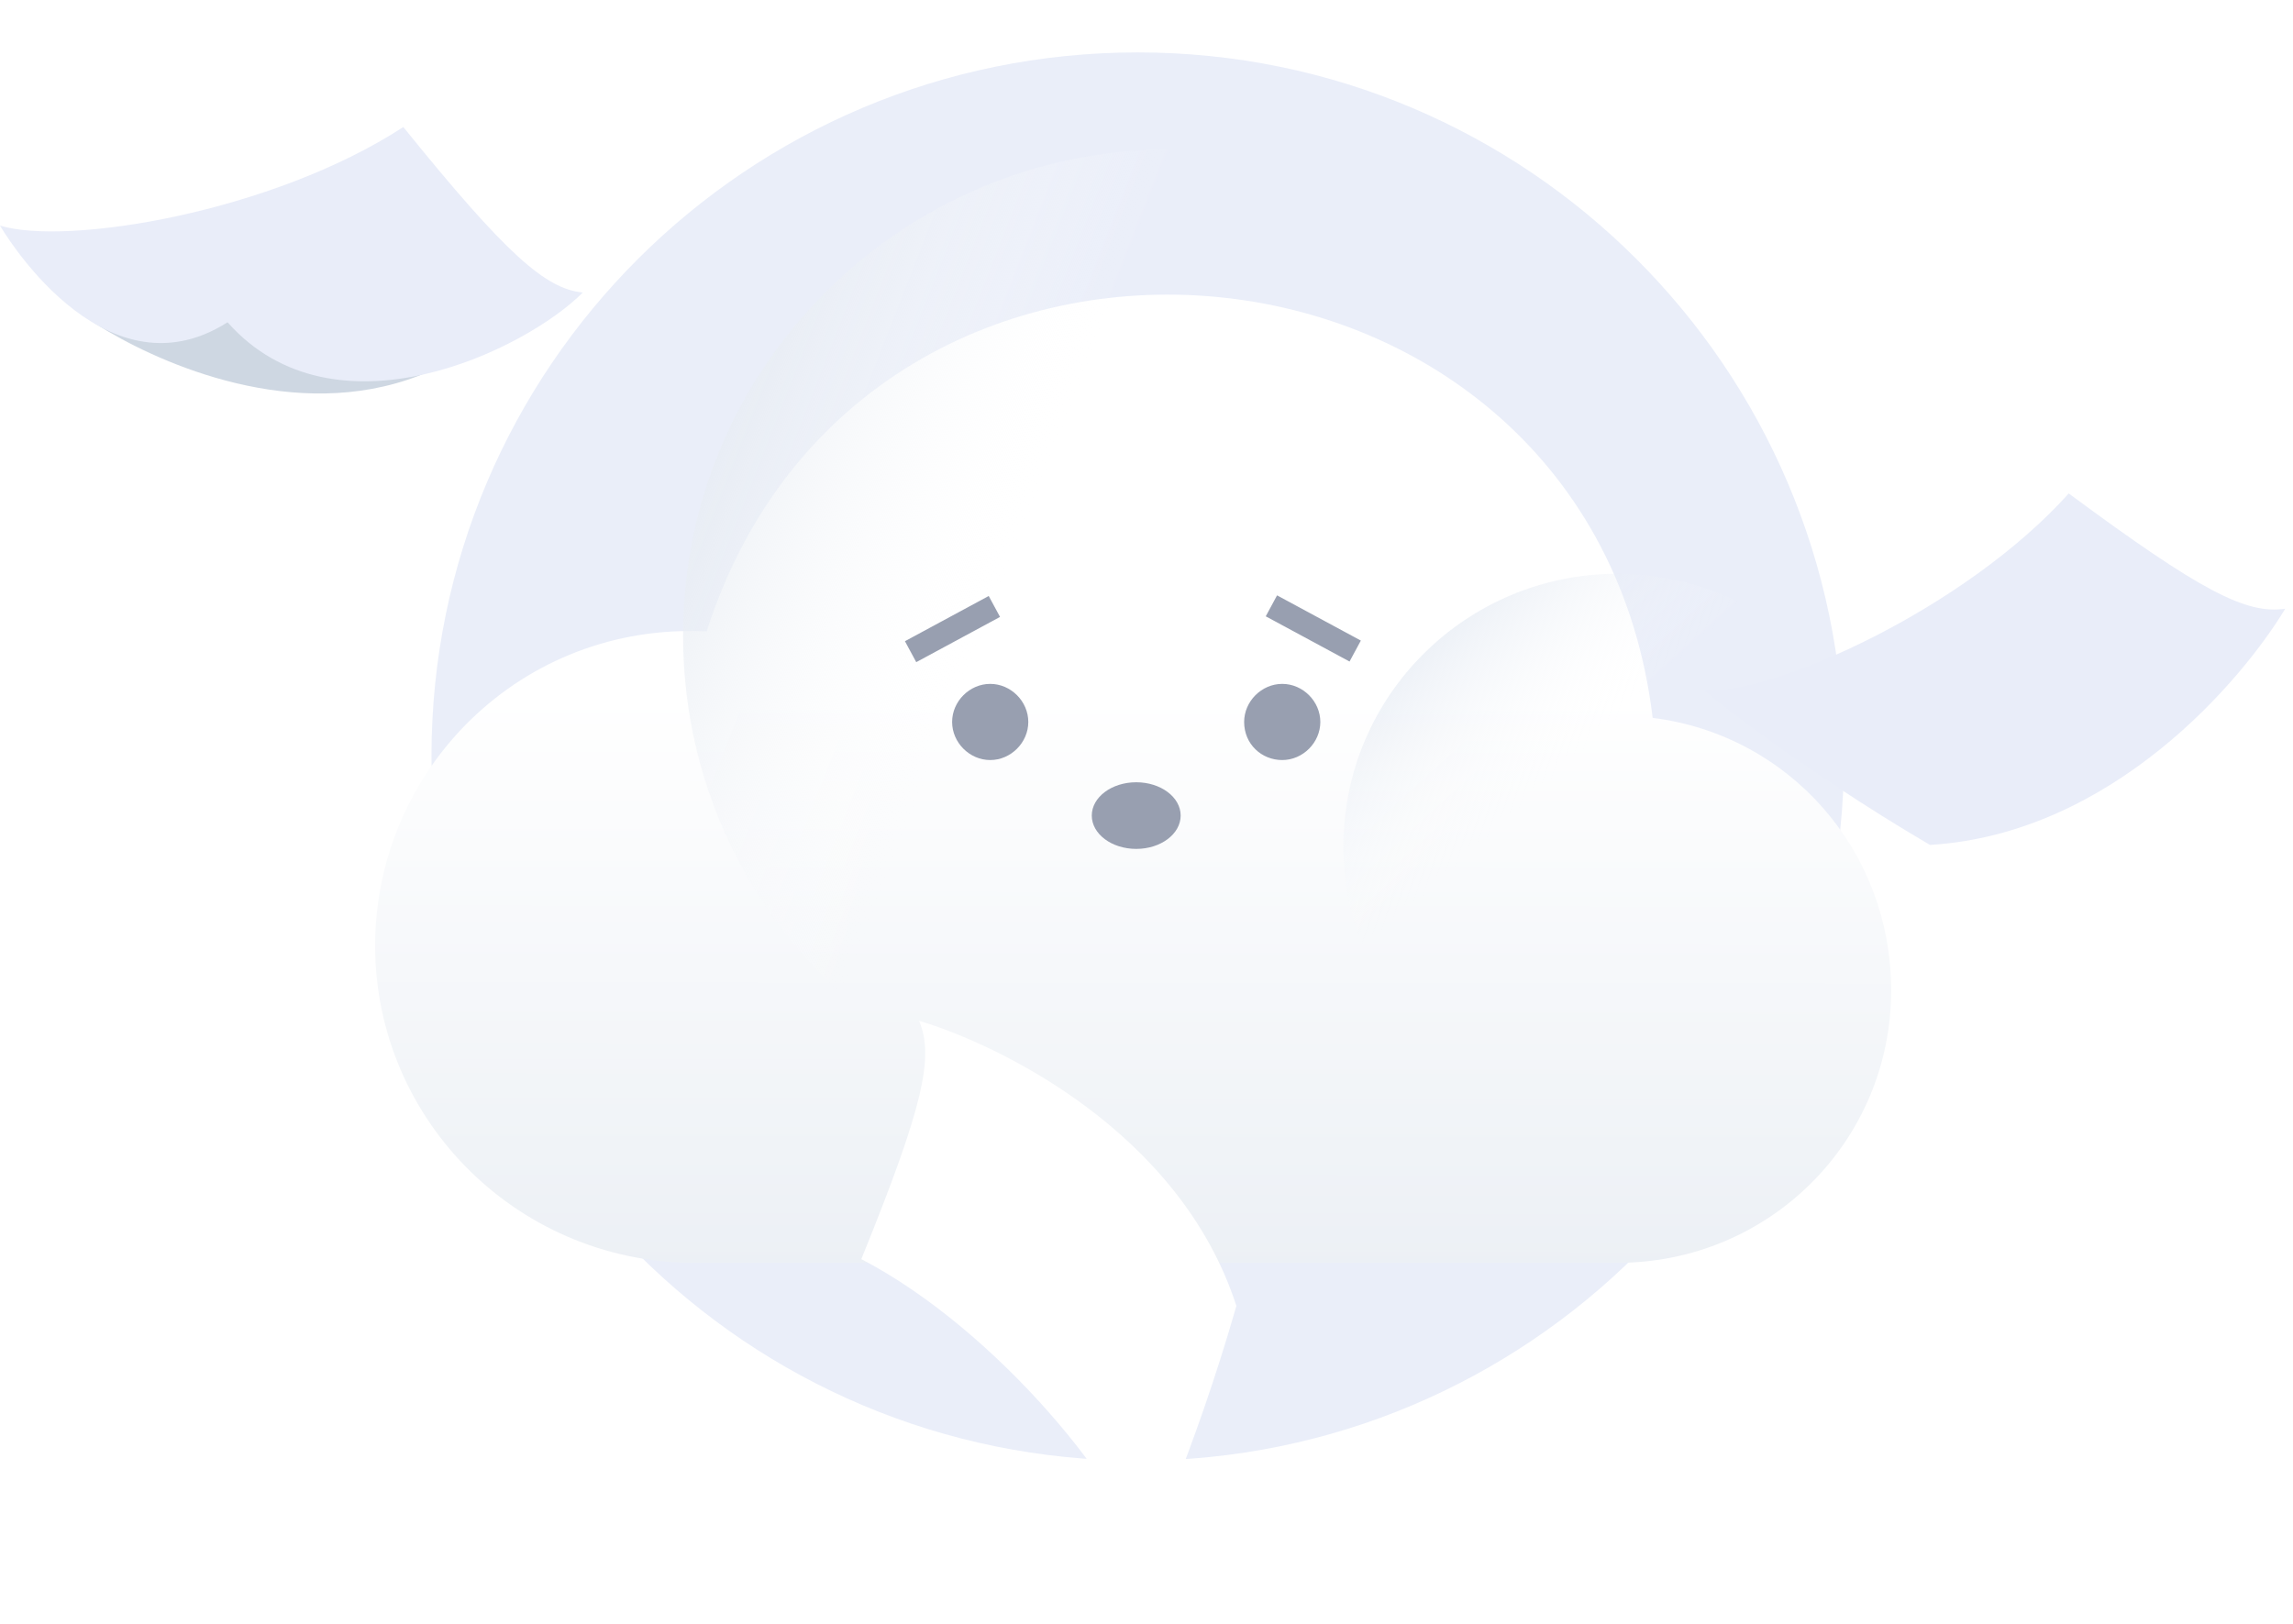 <svg width="175" height="124" viewBox="0 0 175 124" fill="none" xmlns="http://www.w3.org/2000/svg">
    <path d="M86.831 111.5C116.531 111.5 140.731 87.4 140.731 57.8C140.631 28.1 116.531 4 86.831 4C57.031 4 32.931 28.1 32.931 57.7C32.931 87.4 57.031 111.5 86.831 111.5Z" fill="#EAEEF9"/>
    <g filter="url(#filter0_d_162_1843)">
        <path d="M144.331 64.6C144.331 76.1 135.031 85.4 123.431 85.4C123.231 85.4 121.531 85.4 109.031 85.4C100.331 85.4 86.431 85.4 64.231 85.4H53.631C39.731 85.7 28.631 74.6 28.631 61.2C28.631 47.7 39.831 36.5 53.931 37.2C66.031 -0.6 121.431 4.7 126.131 43.8C136.531 45.1 144.331 53.9 144.331 64.6Z" fill="url(#paint0_linear_162_1843)"/>
    </g>
    <path d="M123.431 85.4C134.931 85.4 144.331 76.1 144.331 64.6C144.331 53.1 134.931 43.8 123.431 43.8C111.931 43.8 102.531 53.1 102.531 64.6C102.531 76.1 111.931 85.4 123.431 85.4Z" fill="url(#paint1_linear_162_1843)"/>
    <path d="M89.331 85.6C109.831 85.6 126.531 69 126.531 48.5C126.531 28 109.831 11.4 89.331 11.4C68.831 11.4 52.131 28 52.131 48.5C52.131 69 68.731 85.6 89.331 85.6Z" fill="url(#paint2_linear_162_1843)"/>
    <path d="M75.572 58.019C77.147 58.019 78.479 56.686 78.479 55.112C78.479 53.537 77.147 52.205 75.572 52.205C73.997 52.205 72.665 53.537 72.665 55.112C72.665 56.686 73.997 58.019 75.572 58.019Z" fill="#989FB0"/>
    <path d="M97.859 58.019C99.434 58.019 100.766 56.687 100.766 55.112C100.766 53.537 99.434 52.205 97.859 52.205C96.284 52.205 94.952 53.537 94.952 55.112C94.952 56.808 96.284 58.019 97.859 58.019Z" fill="#989FB0"/>
    <path d="M75.458 45.495L69.064 48.947L69.927 50.546L76.322 47.093L75.458 45.495Z" fill="#989FB0"/>
    <path d="M97.464 45.448L96.601 47.047L102.996 50.499L103.859 48.9L97.464 45.448Z" fill="#989FB0"/>
    <path d="M86.716 64.802C88.589 64.802 90.107 63.663 90.107 62.258C90.107 60.853 88.589 59.715 86.716 59.715C84.843 59.715 83.324 60.853 83.324 62.258C83.324 63.663 84.843 64.802 86.716 64.802Z" fill="#989FB0"/>
    <path d="M17.085 18.355C17.085 18.355 3.106 21.905 7.342 24.744C11.578 27.441 21.603 32.126 31.064 29.003C40.524 25.88 31.064 21.479 31.205 21.479C31.346 21.479 17.085 18.355 17.085 18.355Z" fill="#CED7E2"/>
    <path d="M0 17.22C5.083 18.782 20.756 16.226 30.781 9.696C38.688 19.491 41.653 22.047 44.477 22.331C40.1 26.732 25.557 33.83 17.367 24.602C7.766 30.706 0 17.22 0 17.22Z" fill="#E9EDF9"/>
    <path d="M130.069 52.716C135.435 53 149.978 46.47 157.885 37.668C168.051 45.192 171.44 46.896 174.405 46.47C171.158 51.864 161.274 63.647 147.295 64.499C137.129 58.537 130.069 52.716 130.069 52.716Z" fill="#E9EDF9"/>
    <path d="M87.239 119.307C86.177 114.04 76.23 101.582 65.736 96.116C70.491 84.396 71.296 80.69 70.145 77.924C76.179 79.726 90.053 86.363 94.36 99.689C91.117 111.02 87.239 119.307 87.239 119.307Z" fill="white"/>
    <defs>
        <filter id="filter0_d_162_1843" x="6.631" y="0.49" width="159.7" height="117.916" filterUnits="userSpaceOnUse" color-interpolation-filters="sRGB">
            <feFlood flood-opacity="0" result="BackgroundImageFix"/>
            <feColorMatrix in="SourceAlpha" type="matrix" values="0 0 0 0 0 0 0 0 0 0 0 0 0 0 0 0 0 0 127 0" result="hardAlpha"/>
            <feOffset dy="11"/>
            <feGaussianBlur stdDeviation="11"/>
            <feColorMatrix type="matrix" values="0 0 0 0 0.398 0 0 0 0 0.477 0 0 0 0 0.575 0 0 0 0.27 0"/>
            <feBlend mode="normal" in2="BackgroundImageFix" result="effect1_dropShadow_162_1843"/>
            <feBlend mode="normal" in="SourceGraphic" in2="effect1_dropShadow_162_1843" result="shape"/>
        </filter>
        <linearGradient id="paint0_linear_162_1843" x1="86.481" y1="42.035" x2="86.443" y2="86.203" gradientUnits="userSpaceOnUse">
            <stop stop-color="white"/>
            <stop offset="0.996" stop-color="#ECF0F5"/>
        </linearGradient>
        <linearGradient id="paint1_linear_162_1843" x1="100.307" y1="39.322" x2="118.835" y2="59.586" gradientUnits="userSpaceOnUse">
            <stop stop-color="#BCCBE1"/>
            <stop offset="0.994" stop-color="white" stop-opacity="0"/>
        </linearGradient>
        <linearGradient id="paint2_linear_162_1843" x1="48.647" y1="31.476" x2="77.849" y2="42.903" gradientUnits="userSpaceOnUse">
            <stop stop-color="#E2E8F0"/>
            <stop offset="0.994" stop-color="white" stop-opacity="0"/>
        </linearGradient>
    </defs>
</svg>
